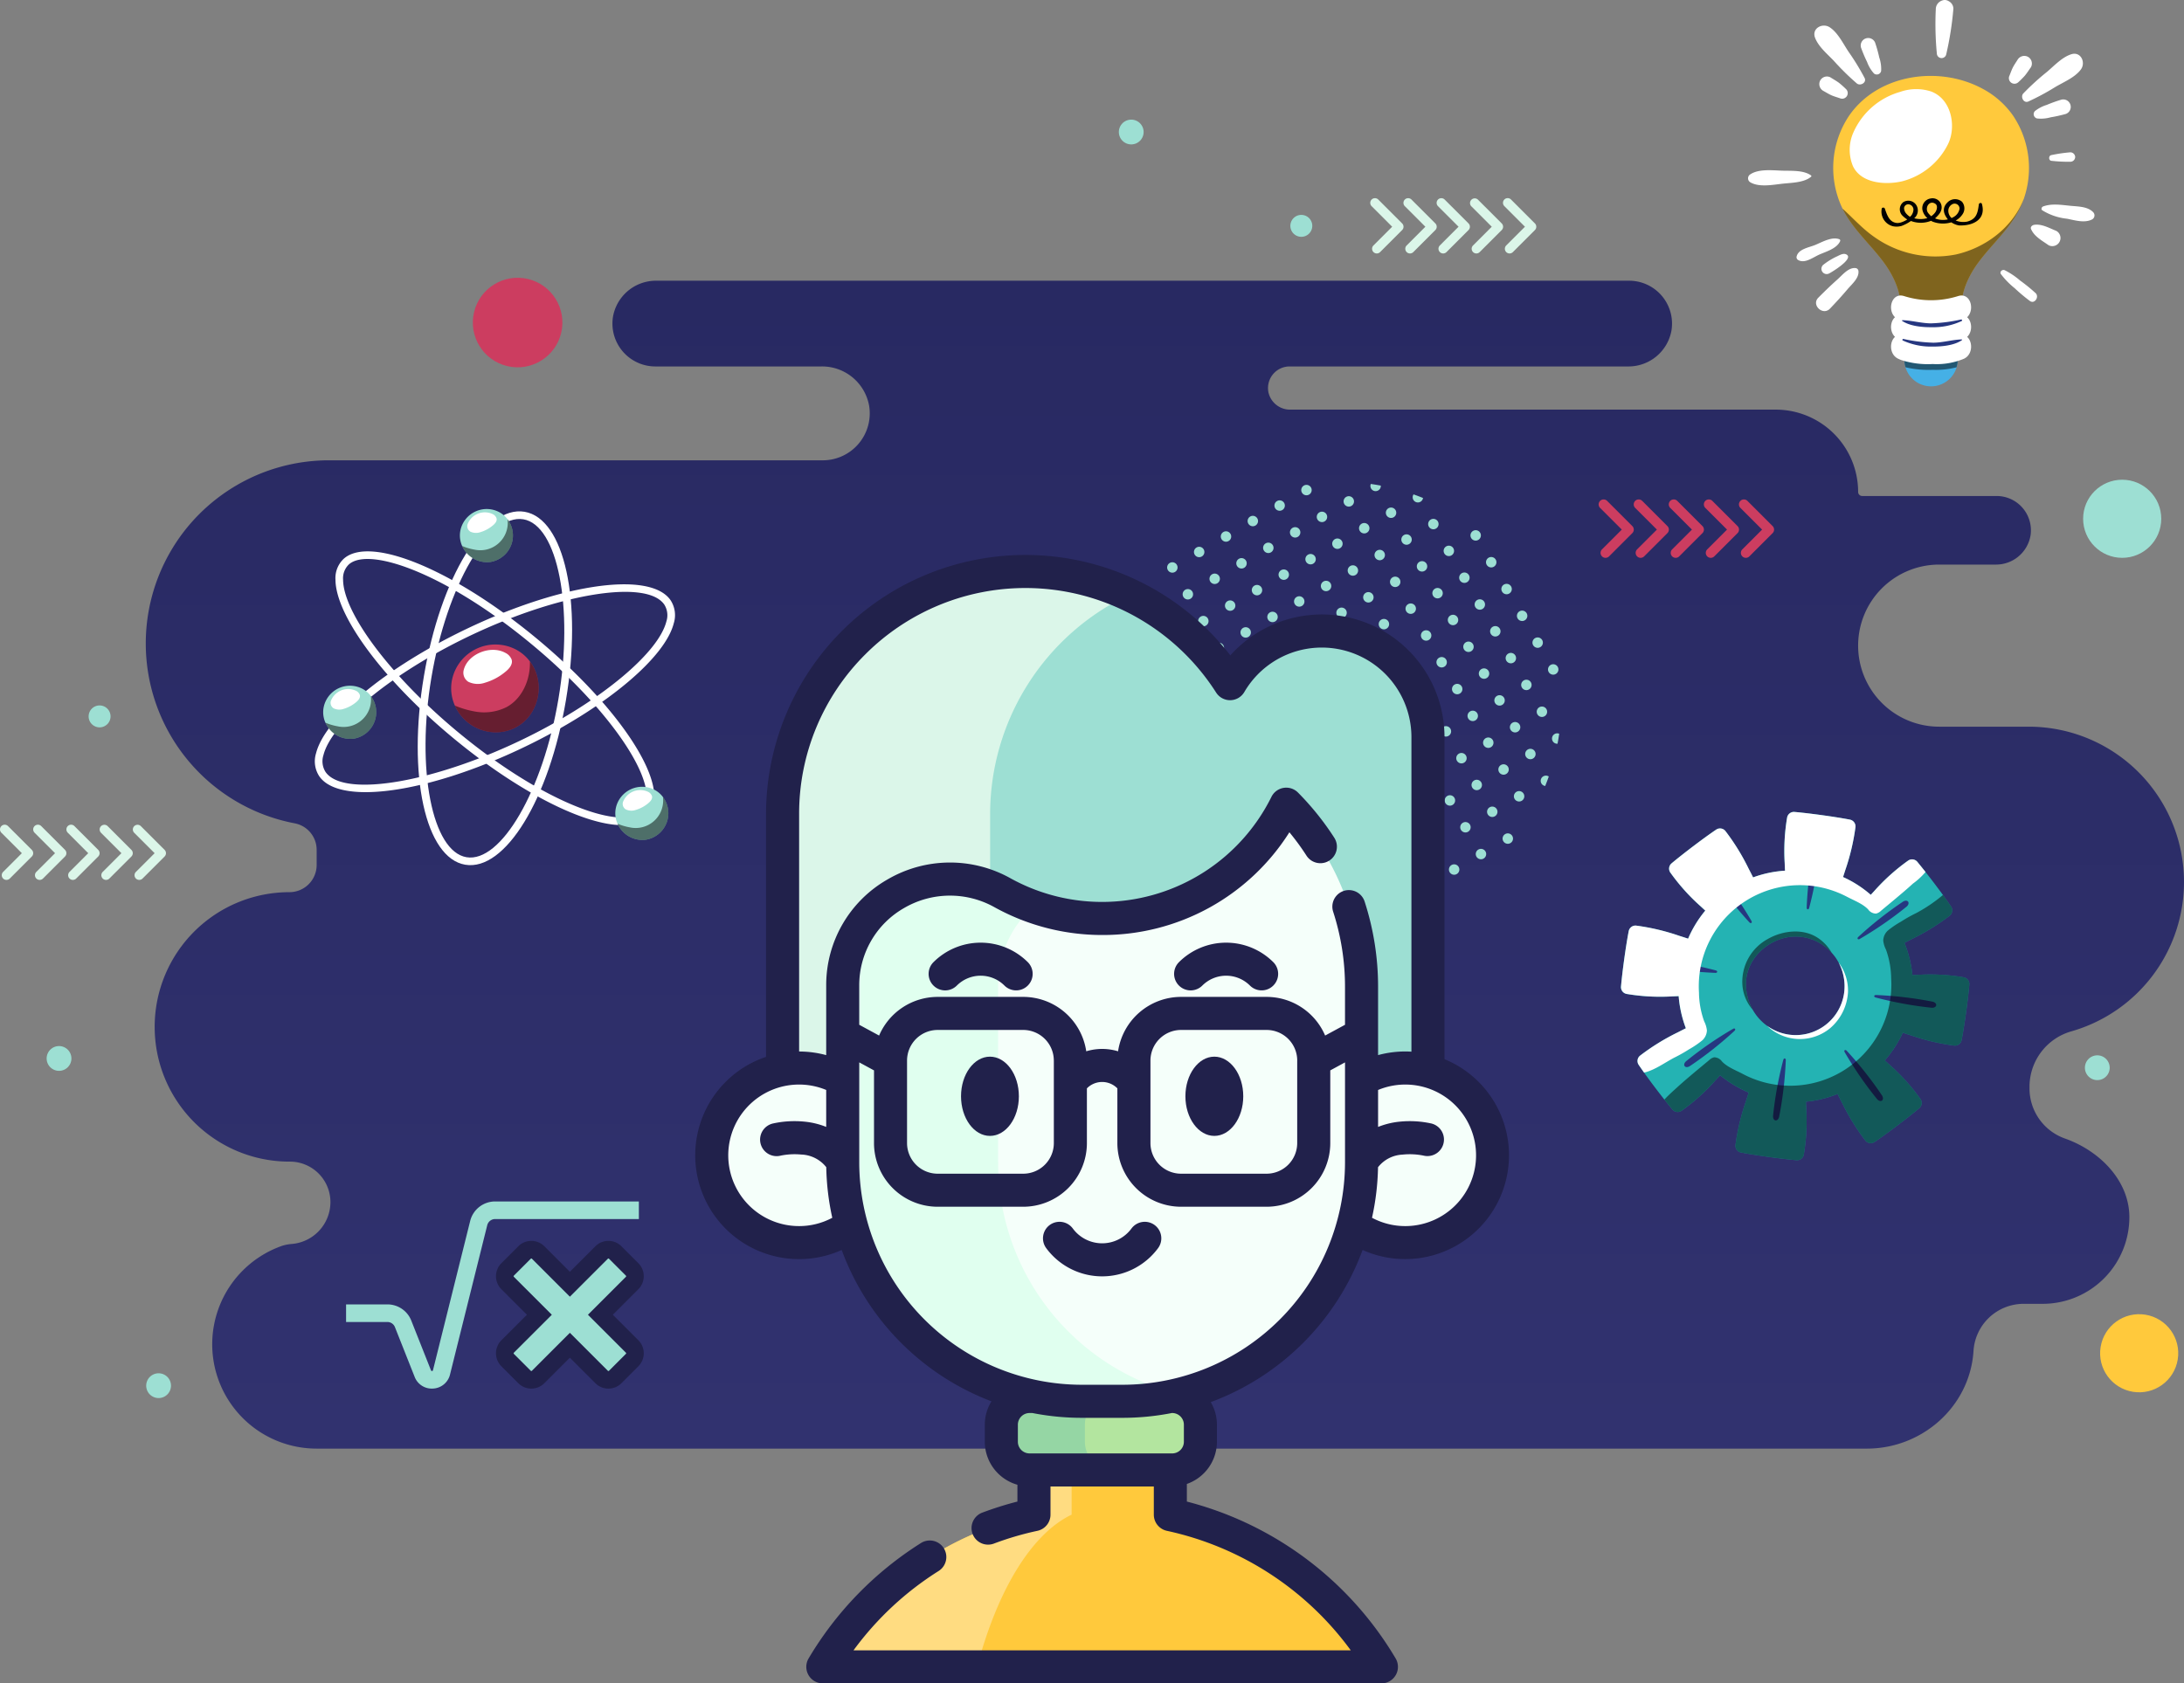 <svg xmlns="http://www.w3.org/2000/svg" xmlns:xlink="http://www.w3.org/1999/xlink" width="439.659" height="338.963" viewBox="0 0 439.659 338.963">
  <rect x="0" y="0" width="439.659" height="338.963" fill="#808080" stroke="none"/>
  <defs>
    <linearGradient id="linear-gradient" x1="0.5" x2="0.5" y2="1" gradientUnits="objectBoundingBox">
      <stop offset="0" stop-color="#282962"/>
      <stop offset="1" stop-color="#31326f"/>
    </linearGradient>
  </defs>
  <g id="Grupo_54792" data-name="Grupo 54792" transform="translate(-914.181 -144.403)">
    <g id="Grupo_53401" data-name="Grupo 53401" transform="translate(914.181 168.494)">
      <path id="Trazado_99268" data-name="Trazado 99268" d="M387.849,122.3H369.832a16.32,16.32,0,0,1-16.32-16.32h0a16.321,16.321,0,0,1,16.32-16.321h11.342a7.044,7.044,0,0,0,7.047-5.88,6.909,6.909,0,0,0-6.831-7.93H354.323a.816.816,0,0,1-.81-.829,16.582,16.582,0,0,0-16.582-16.562h-97.7a4.454,4.454,0,0,1-4.421-3.449,4.352,4.352,0,0,1,4.257-5.247H307.17a8.785,8.785,0,0,0,8.762-7.216A8.637,8.637,0,0,0,307.413,32.5H111.622a8.785,8.785,0,0,0-8.762,7.215,8.638,8.638,0,0,0,8.519,10.048h33.443a9.617,9.617,0,0,1,9.592,7.9,9.455,9.455,0,0,1-9.326,11H45.674A36.874,36.874,0,0,0,8.8,105.539h0a36.876,36.876,0,0,0,30.016,36.227,5.438,5.438,0,0,1,4.384,5.367v3.009a5.48,5.48,0,0,1-5.48,5.48h0A27.129,27.129,0,0,0,10.59,182.751h0A27.129,27.129,0,0,0,37.72,209.879h.1a8.154,8.154,0,0,1,8.153,8.153v.02a8.469,8.469,0,0,1-7.707,8.4,8.863,8.863,0,0,0-2,.373,21.008,21.008,0,0,0,6.989,40.844H355.275c11.047,0,20.559-8.329,21.441-19.341.007-.1.015-.2.021-.292a10.116,10.116,0,0,1,10.056-9.522h3.866a17.455,17.455,0,0,0,17.455-17.455h0c0-7.269-5.86-13.282-12.875-15.8a10.7,10.7,0,0,1-7.227-10.019v-.5a11.608,11.608,0,0,1,8.5-11.116,31.278,31.278,0,0,0,22.6-30.049h0A31.264,31.264,0,0,0,387.849,122.3Z" transform="translate(20.546 -0.066)" fill="url(#linear-gradient)"/>
      <g id="Grupo_53388" data-name="Grupo 53388" transform="translate(275.859 15.829)">
        <g id="Grupo_53383" data-name="Grupo 53383">
          <path id="Trazado_99274" data-name="Trazado 99274" d="M255.058,27.117a.946.946,0,0,1-.669-1.615l3.766-3.767-4.121-4.121a.946.946,0,1,1,1.338-1.337l4.789,4.79a.944.944,0,0,1,0,1.337l-4.435,4.435A.94.94,0,0,1,255.058,27.117Z" transform="translate(-253.757 -16)" fill="#dbf6e9"/>
        </g>
        <g id="Grupo_53384" data-name="Grupo 53384" transform="translate(6.682)">
          <path id="Trazado_99275" data-name="Trazado 99275" d="M261.7,27.117a.946.946,0,0,1-.669-1.615l3.766-3.767-4.121-4.121a.946.946,0,1,1,1.338-1.337l4.79,4.79a.946.946,0,0,1,0,1.337l-4.436,4.435A.94.94,0,0,1,261.7,27.117Z" transform="translate(-260.397 -16)" fill="#dbf6e9"/>
        </g>
        <g id="Grupo_53385" data-name="Grupo 53385" transform="translate(13.364)">
          <path id="Trazado_99276" data-name="Trazado 99276" d="M268.338,27.117a.946.946,0,0,1-.669-1.615l3.766-3.767-4.121-4.121a.946.946,0,1,1,1.338-1.337l4.79,4.79a.946.946,0,0,1,0,1.337l-4.435,4.435A.944.944,0,0,1,268.338,27.117Z" transform="translate(-267.037 -16)" fill="#dbf6e9"/>
        </g>
        <g id="Grupo_53386" data-name="Grupo 53386" transform="translate(20.047)">
          <path id="Trazado_99277" data-name="Trazado 99277" d="M274.978,27.117a.946.946,0,0,1-.669-1.615l3.767-3.767-4.121-4.121a.946.946,0,0,1,1.337-1.337l4.79,4.79a.946.946,0,0,1,0,1.337l-4.435,4.435A.945.945,0,0,1,274.978,27.117Z" transform="translate(-273.677 -16)" fill="#dbf6e9"/>
        </g>
        <g id="Grupo_53387" data-name="Grupo 53387" transform="translate(26.729)">
          <path id="Trazado_99278" data-name="Trazado 99278" d="M281.618,27.117a.946.946,0,0,1-.669-1.615l3.767-3.767-4.121-4.121a.946.946,0,1,1,1.337-1.337l4.79,4.79a.946.946,0,0,1,0,1.337l-4.435,4.435A.943.943,0,0,1,281.618,27.117Z" transform="translate(-280.317 -16)" fill="#dbf6e9"/>
        </g>
      </g>
      <g id="Grupo_53394" data-name="Grupo 53394" transform="translate(0 141.971)">
        <g id="Grupo_53389" data-name="Grupo 53389">
          <path id="Trazado_99279" data-name="Trazado 99279" d="M-19.06,152.463a.943.943,0,0,1-.669-.277.947.947,0,0,1,0-1.338l3.767-3.766-4.121-4.121a.944.944,0,0,1,0-1.337.944.944,0,0,1,1.337,0l4.79,4.789a.947.947,0,0,1,0,1.338l-4.435,4.435A.942.942,0,0,1-19.06,152.463Z" transform="translate(20.361 -141.346)" fill="#dbf6e9"/>
        </g>
        <g id="Grupo_53390" data-name="Grupo 53390" transform="translate(6.683)">
          <path id="Trazado_99280" data-name="Trazado 99280" d="M-12.42,152.463a.943.943,0,0,1-.669-.277.947.947,0,0,1,0-1.338l3.767-3.766-4.121-4.121a.946.946,0,0,1,0-1.337.944.944,0,0,1,1.337,0l4.79,4.789a.947.947,0,0,1,0,1.338l-4.435,4.435A.942.942,0,0,1-12.42,152.463Z" transform="translate(13.72 -141.346)" fill="#dbf6e9"/>
        </g>
        <g id="Grupo_53391" data-name="Grupo 53391" transform="translate(13.365)">
          <path id="Trazado_99281" data-name="Trazado 99281" d="M-5.78,152.463a.939.939,0,0,1-.668-.277.945.945,0,0,1,0-1.338l3.766-3.766L-6.8,142.961a.946.946,0,0,1,0-1.337.945.945,0,0,1,1.338,0l4.789,4.789a.945.945,0,0,1,0,1.338l-4.435,4.435A.941.941,0,0,1-5.78,152.463Z" transform="translate(7.08 -141.346)" fill="#dbf6e9"/>
        </g>
        <g id="Grupo_53392" data-name="Grupo 53392" transform="translate(20.047)">
          <path id="Trazado_99282" data-name="Trazado 99282" d="M.86,152.463a.946.946,0,0,1-.668-1.615l3.766-3.766-4.121-4.121a.946.946,0,0,1,1.338-1.337l4.789,4.789a.945.945,0,0,1,0,1.338l-4.435,4.435A.94.94,0,0,1,.86,152.463Z" transform="translate(0.44 -141.346)" fill="#dbf6e9"/>
        </g>
        <g id="Grupo_53393" data-name="Grupo 53393" transform="translate(26.73)">
          <path id="Trazado_99283" data-name="Trazado 99283" d="M7.5,152.463a.946.946,0,0,1-.669-1.615l3.766-3.766-4.121-4.121a.946.946,0,0,1,1.338-1.337l4.79,4.789a.947.947,0,0,1,0,1.338l-4.436,4.435A.939.939,0,0,1,7.5,152.463Z" transform="translate(-6.2 -141.346)" fill="#dbf6e9"/>
        </g>
      </g>
      <g id="Grupo_53400" data-name="Grupo 53400" transform="translate(321.831 76.487)">
        <g id="Grupo_53395" data-name="Grupo 53395">
          <path id="Trazado_99284" data-name="Trazado 99284" d="M368.979,109.624a1,1,0,0,1-.706-1.707l3.98-3.98L367.9,99.583a1,1,0,1,1,1.414-1.414l5.062,5.062a1,1,0,0,1,0,1.414l-4.687,4.687A1,1,0,0,1,368.979,109.624Z" transform="translate(-367.604 -97.876)" fill="#cc3d60"/>
        </g>
        <g id="Grupo_53396" data-name="Grupo 53396" transform="translate(7.062)">
          <path id="Trazado_99285" data-name="Trazado 99285" d="M376,109.624a1,1,0,0,1-.706-1.707l3.98-3.98-4.356-4.354a1,1,0,1,1,1.414-1.414l5.062,5.062a1,1,0,0,1,0,1.414l-4.687,4.687A1,1,0,0,1,376,109.624Z" transform="translate(-374.621 -97.876)" fill="#cc3d60"/>
        </g>
        <g id="Grupo_53397" data-name="Grupo 53397" transform="translate(14.123)">
          <path id="Trazado_99286" data-name="Trazado 99286" d="M383.013,109.624a1,1,0,0,1-.706-1.707l3.98-3.98-4.356-4.354a1,1,0,1,1,1.414-1.414l5.062,5.062a1,1,0,0,1,0,1.414l-4.687,4.687A1,1,0,0,1,383.013,109.624Z" transform="translate(-381.638 -97.876)" fill="#cc3d60"/>
        </g>
        <g id="Grupo_53398" data-name="Grupo 53398" transform="translate(21.185)">
          <path id="Trazado_99287" data-name="Trazado 99287" d="M390.03,109.624a1,1,0,0,1-.706-1.707l3.98-3.98-4.355-4.354a1,1,0,1,1,1.414-1.414l5.062,5.062a1,1,0,0,1,0,1.414l-4.687,4.687A1,1,0,0,1,390.03,109.624Z" transform="translate(-388.655 -97.876)" fill="#cc3d60"/>
        </g>
        <g id="Grupo_53399" data-name="Grupo 53399" transform="translate(28.246)">
          <path id="Trazado_99288" data-name="Trazado 99288" d="M397.047,109.624a1,1,0,0,1-.706-1.707l3.98-3.98-4.355-4.354a1,1,0,1,1,1.414-1.414l5.062,5.062a1,1,0,0,1,0,1.414l-4.687,4.687A1,1,0,0,1,397.047,109.624Z" transform="translate(-395.672 -97.876)" fill="#cc3d60"/>
        </g>
      </g>
      <circle id="Elipse_2" data-name="Elipse 2" cx="9.015" cy="9.015" r="9.015" transform="translate(93.362 47.569) rotate(-76.769)" fill="#cc3d60"/>
      <path id="Trazado_99289" data-name="Trazado 99289" d="M242.173,21.537a2.206,2.206,0,1,1-2.206-2.206A2.205,2.205,0,0,1,242.173,21.537Z" transform="translate(22.001 -0.15)" fill="#9ddfd3"/>
      <path id="Trazado_99290" data-name="Trazado 99290" d="M208.439,2.765A2.493,2.493,0,1,1,205.947.271,2.494,2.494,0,0,1,208.439,2.765Z" transform="translate(21.783 -0.271)" fill="#9ddfd3"/>
      <path id="Trazado_99291" data-name="Trazado 99291" d="M1.78,119.689a2.206,2.206,0,0,1-2.206,2.206,2.205,2.205,0,0,1-2.206-2.206,2.205,2.205,0,0,1,2.206-2.206A2.206,2.206,0,0,1,1.78,119.689Z" transform="translate(20.474 0.474)" fill="#9ddfd3"/>
      <path id="Trazado_99292" data-name="Trazado 99292" d="M-6.043,188.133a2.493,2.493,0,0,1-2.494,2.494,2.493,2.493,0,0,1-2.493-2.494,2.493,2.493,0,0,1,2.493-2.493A2.493,2.493,0,0,1-6.043,188.133Z" transform="translate(20.42 0.907)" fill="#9ddfd3"/>
      <path id="Trazado_99293" data-name="Trazado 99293" d="M13.874,253.606a2.494,2.494,0,1,1-2.494-2.494A2.494,2.494,0,0,1,13.874,253.606Z" transform="translate(20.547 1.323)" fill="#9ddfd3"/>
      <path id="Trazado_99294" data-name="Trazado 99294" d="M401.69,189.986a2.494,2.494,0,1,1-2.494-2.493A2.494,2.494,0,0,1,401.69,189.986Z" transform="translate(23.011 0.919)" fill="#9ddfd3"/>
      <circle id="Elipse_4" data-name="Elipse 4" cx="7.864" cy="7.864" r="7.864" transform="translate(419.352 72.506)" fill="#9ddfd3"/>
      <circle id="Elipse_5" data-name="Elipse 5" cx="7.864" cy="7.864" r="7.864" transform="translate(421.614 254.902) rotate(-80.783)" fill="#ffc93c"/>
    </g>
    <g id="Grupo_53375" data-name="Grupo 53375" transform="translate(1266.08 144.403)">
      <path id="Trazado_99231" data-name="Trazado 99231" d="M378.6,171.282a5.379,5.379,0,1,1-10.757,0,5.379,5.379,0,0,1,10.757,0Z" transform="translate(-336.381 -98.942)" fill="#45b0e6"/>
      <path id="Trazado_99232" data-name="Trazado 99232" d="M378.6,173.567a5.4,5.4,0,0,1-.249,1.62,16.738,16.738,0,0,1-4.8.51,20.471,20.471,0,0,1-5.461-.51,5.4,5.4,0,0,1-.249-1.62,5.325,5.325,0,0,1,1.143-3.306,17.94,17.94,0,0,0,8.476,0A5.347,5.347,0,0,1,378.6,173.567Z" transform="translate(-336.381 -101.228)" opacity="0.5" style="mix-blend-mode: soft-light;isolation: isolate"/>
      <path id="Trazado_99233" data-name="Trazado 99233" d="M376.109,82.054a.04.04,0,0,0-.006.018A17.54,17.54,0,0,1,374.93,84.7c-2.073,3.753-5.369,6.66-7.926,10.1-2.405,3.242-4.163,7.424-3.142,11.254a24.64,24.64,0,0,1-6.07,1.256,14.155,14.155,0,0,1-6.8-1.129c1.1-3.866-.677-8.106-3.1-11.382-2.554-3.439-5.853-6.346-7.922-10.1-.125-.226-.244-.454-.353-.686a18.874,18.874,0,0,1,1.324-18.7c5.824-8.439,18.147-10.147,26.844-5.446a17.463,17.463,0,0,1,6.177,5.446A18.953,18.953,0,0,1,376.109,82.054Z" transform="translate(-320.601 -42.011)" fill="#ffc93c"/>
      <path id="Trazado_99234" data-name="Trazado 99234" d="M378.165,109.367A17.54,17.54,0,0,1,376.992,112c-2.073,3.753-5.369,6.66-7.926,10.1-2.405,3.242-4.163,7.424-3.142,11.254a24.639,24.639,0,0,1-6.07,1.256,14.155,14.155,0,0,1-6.8-1.129c1.1-3.866-.677-8.106-3.1-11.382-2.553-3.439-5.853-6.346-7.922-10.1-.125-.226-.244-.454-.353-.686,1.823,1.636,3.483,3.462,5.41,4.977.262.208.532.407.8.6a21.289,21.289,0,0,0,16.6,3.661c5.841-1.309,11.192-5.262,13.508-10.779C378.052,109.64,378.105,109.5,378.165,109.367Z" transform="translate(-322.663 -69.306)" opacity="0.5" style="mix-blend-mode: soft-light;isolation: isolate"/>
      <path id="Trazado_99235" data-name="Trazado 99235" d="M376.885,171.694a14.26,14.26,0,0,1-6.279,1.061,17.664,17.664,0,0,1-6.275-.78c-.225-.085-.448-.178-.667-.282-2.458-1.154-1.59-5.538,1.128-4.717.145.04.283.087.428.127a18.064,18.064,0,0,0,10.11,0c.145-.04.283-.087.428-.127C378.475,166.156,379.343,170.54,376.885,171.694Z" transform="translate(-333.43 -99.453)" fill="#fff"/>
      <path id="Trazado_99236" data-name="Trazado 99236" d="M376.885,163.372a14.26,14.26,0,0,1-6.279,1.061,17.663,17.663,0,0,1-6.275-.78c-.225-.085-.448-.178-.667-.282-2.458-1.154-1.59-5.538,1.128-4.717.145.04.283.087.428.127a18.06,18.06,0,0,0,10.11,0c.145-.04.283-.087.428-.127C378.475,157.835,379.343,162.218,376.885,163.372Z" transform="translate(-333.43 -95.09)" fill="#fff"/>
      <path id="Trazado_99237" data-name="Trazado 99237" d="M376.885,155.051a14.267,14.267,0,0,1-6.279,1.061,17.664,17.664,0,0,1-6.275-.78q-.338-.128-.667-.281c-2.458-1.155-1.59-5.538,1.128-4.717.145.04.283.087.428.127a18.059,18.059,0,0,0,10.11,0c.145-.04.283-.087.428-.127C378.475,149.513,379.343,153.9,376.885,155.051Z" transform="translate(-333.43 -90.728)" fill="#fff"/>
      <path id="Trazado_99238" data-name="Trazado 99238" d="M378.381,110.207c-.082-.288-.567-.206-.609.113-.229,1.739-.473,2.947-2.331,3.461a4.036,4.036,0,0,1-2.333-.224,3.678,3.678,0,0,0,1.343-1.2,2.092,2.092,0,0,0-.073-2.576,2.129,2.129,0,0,0-2.871.089c-1.184,1.127-.885,2.324.029,3.467a4.324,4.324,0,0,1-2.583-.2c.755-.7,1.514-1.478,1.29-2.618a1.826,1.826,0,0,0-2.166-1.394,1.972,1.972,0,0,0-1.661,2.315,3.063,3.063,0,0,0,1,1.64,5.075,5.075,0,0,1-2.653.03,2.052,2.052,0,0,0,.473-2.555,1.9,1.9,0,0,0-2.659-.7,1.816,1.816,0,0,0-.068,2.837,4.514,4.514,0,0,0,.852.655,4.651,4.651,0,0,1-.935.486,2.977,2.977,0,0,1-1.026.238c-1.636-.093-2.076-1.544-2.559-2.916-.1-.271-.577-.243-.62.022a3.052,3.052,0,0,0,2.26,3.541,3.569,3.569,0,0,0,1.6-.032.6.6,0,0,0,.162-.045,8.245,8.245,0,0,0,1.858-.983,5.632,5.632,0,0,0,4.051-.035c.1.05.18.111.281.152a5.84,5.84,0,0,0,3.8.153,3.838,3.838,0,0,0,1.57.627C376.578,114.657,379.286,113.375,378.381,110.207Zm-14.435,2.582c-.087.082-.644-.45-.7-.524a1.731,1.731,0,0,1-.529-1.2.845.845,0,0,1,1.138-.716,1.077,1.077,0,0,1,.721,1.285A1.964,1.964,0,0,1,363.946,112.789Zm4.244-.093c-.037-.041-.09-.052-.127-.093-.364-.415-.741-.686-.756-1.329-.022-.913.8-1.709,1.719-1.066.529.372.3,1.241-.034,1.717A3.479,3.479,0,0,1,368.19,112.7Zm4.1.371a1.962,1.962,0,0,1-.66-1.576,1.473,1.473,0,0,1,.7-1.149.992.992,0,0,1,1.557.836,2.373,2.373,0,0,1-1.306,1.735C372.483,112.98,372.389,113.01,372.289,113.067Z" transform="translate(-331.311 -69.161)" style="mix-blend-mode: soft-light;isolation: isolate"/>
      <path id="Trazado_99239" data-name="Trazado 99239" d="M378.747,160.381a32.418,32.418,0,0,1-6.1.778c-1.93-.027-3.8-.582-5.7-.64a.083.083,0,0,0-.042.155c1.6,1.067,4.115,1.283,5.983,1.26a13.442,13.442,0,0,0,5.985-1.246C379.053,160.6,378.925,160.35,378.747,160.381Z" transform="translate(-335.869 -96.047)" fill="#263780"/>
      <path id="Trazado_99240" data-name="Trazado 99240" d="M367.22,168.616a32.215,32.215,0,0,0,6.073.755c1.917-.034,3.764-.6,5.65-.662a.084.084,0,0,1,.045.155c-1.572,1.073-4.064,1.3-5.92,1.283a13.4,13.4,0,0,1-5.971-1.223C366.92,168.834,367.042,168.586,367.22,168.616Z" transform="translate(-335.944 -100.364)" fill="#263780"/>
      <path id="Trazado_99241" data-name="Trazado 99241" d="M361.174,63.378a9.649,9.649,0,0,0-6.284.052,14.654,14.654,0,0,0-9.4,8.1,8.59,8.59,0,0,0-.109,6.889c1.678,3.472,6.575,3.8,9.906,3.016a14.305,14.305,0,0,0,9.226-7.491c1.643-3.386.784-8.613-2.918-10.38Q361.387,63.461,361.174,63.378Z" transform="translate(-324.252 -44.933)" fill="#fff" style="mix-blend-mode: soft-light;isolation: isolate"/>
      <g id="Grupo_53374" data-name="Grupo 53374" transform="translate(0 0)">
        <path id="Trazado_99242" data-name="Trazado 99242" d="M427.564,48.019c-1.872.6-3.4,2.294-4.887,3.546a50.416,50.416,0,0,0-4.767,4.345c-.621.672.067,2.037,1.015,1.62a48.232,48.232,0,0,0,5.363-2.88c1.714-1.028,4-1.939,5.2-3.553C430.544,49.69,429.5,47.4,427.564,48.019Z" transform="translate(-362.502 -37.092)" fill="#fff"/>
        <path id="Trazado_99243" data-name="Trazado 99243" d="M428.116,67.294a28.582,28.582,0,0,0-2.928,1.051,7.178,7.178,0,0,0-2.394,1.256.894.894,0,0,0,.441,1.473,7.212,7.212,0,0,0,2.731-.231,28.538,28.538,0,0,0,3.045-.673A1.507,1.507,0,0,0,428.116,67.294Z" transform="translate(-365.058 -47.221)" fill="#fff"/>
        <path id="Trazado_99244" data-name="Trazado 99244" d="M415.921,49a1.571,1.571,0,0,0-2.09.621c-.312.5-.667,1-.935,1.525s-.463,1.11-.687,1.66a1.126,1.126,0,0,0,1.8,1.3,17.338,17.338,0,0,0,1.33-1.341c.43-.531.8-1.119,1.2-1.674A1.551,1.551,0,0,0,415.921,49Z" transform="translate(-359.586 -37.566)" fill="#fff"/>
        <path id="Trazado_99245" data-name="Trazado 99245" d="M329.909,38.453c.7,1.836,2.48,3.264,3.812,4.682a50.622,50.622,0,0,0,4.6,4.518c.706.582,2.031-.181,1.561-1.1a48.111,48.111,0,0,0-3.174-5.2c-1.122-1.654-2.158-3.882-3.837-5C331.412,35.384,329.183,36.552,329.909,38.453Z" transform="translate(-316.42 -30.849)" fill="#fff"/>
        <path id="Trazado_99246" data-name="Trazado 99246" d="M349.438,43.162a28.368,28.368,0,0,0,1.212,2.865,7.165,7.165,0,0,0,1.387,2.321.894.894,0,0,0,1.446-.522,7.206,7.206,0,0,0-.383-2.713,28.358,28.358,0,0,0-.841-3A1.507,1.507,0,0,0,349.438,43.162Z" transform="translate(-326.689 -33.55)" fill="#fff"/>
        <path id="Trazado_99247" data-name="Trazado 99247" d="M331.995,58.4a1.57,1.57,0,0,0,.737,2.053c.519.284,1.033.611,1.574.849s1.133.4,1.695.594a1.126,1.126,0,0,0,1.2-1.872,17.263,17.263,0,0,0-1.413-1.253c-.554-.4-1.162-.74-1.738-1.107A1.551,1.551,0,0,0,331.995,58.4Z" transform="translate(-317.511 -42.114)" fill="#fff"/>
        <path id="Trazado_99248" data-name="Trazado 99248" d="M383.68,25.412a1.473,1.473,0,0,0-1.371-.134,1.845,1.845,0,0,0-1.245,1.75,62.1,62.1,0,0,0,.214,8.942.955.955,0,0,0,1.874.192,64.681,64.681,0,0,0,1.454-9.249A1.73,1.73,0,0,0,383.68,25.412Z" transform="translate(-343.27 -25.166)" fill="#fff"/>
        <path id="Trazado_99249" data-name="Trazado 99249" d="M426.494,121.5c-1.373-.546-2.964-1.471-4.477-1.218-.374.062-.8.413-.608.854.643,1.5,2.241,2.333,3.524,3.245a1.639,1.639,0,0,0,1.561-2.882Z" transform="translate(-364.436 -75.006)" fill="#fff"/>
        <path id="Trazado_99250" data-name="Trazado 99250" d="M339.023,139.214a.649.649,0,0,0-.646-.605c-1.409-.116-2.632,1.453-3.6,2.309-1.324,1.178-2.583,2.4-3.832,3.655-1.463,1.472.917,3.708,2.352,2.2,1.221-1.28,2.407-2.569,3.546-3.922C337.677,141.871,339.182,140.618,339.023,139.214Z" transform="translate(-316.799 -84.632)" fill="#fff"/>
        <path id="Trazado_99251" data-name="Trazado 99251" d="M337.95,132.839c-.6-.493-1.389-.039-1.979.251a13.69,13.69,0,0,0-2.749,1.662,1.059,1.059,0,0,0,1.127,1.791C334.926,136.246,339.047,133.744,337.95,132.839Z" transform="translate(-317.995 -81.496)" fill="#fff"/>
        <path id="Trazado_99252" data-name="Trazado 99252" d="M436.257,113.255c-1.141-1.151-3.054-1.111-4.6-1.267-1.8-.181-3.707-.5-5.447.132-.293.108-.476.556-.178.777a11.8,11.8,0,0,0,5,1.7c1.64.325,3.564.933,5.089.107A.932.932,0,0,0,436.257,113.255Z" transform="translate(-366.803 -70.552)" fill="#fff"/>
        <path id="Trazado_99253" data-name="Trazado 99253" d="M314.407,98.266c-1.411-1.06-3.843-.931-5.572-.967-2.063-.043-4.936-.446-6.7.757a.933.933,0,0,0,.052,1.592c1.866,1.073,4.665.447,6.732.244,1.708-.167,4.177-.23,5.5-1.393A.165.165,0,0,0,314.407,98.266Z" transform="translate(-301.713 -62.928)" fill="#fff"/>
        <path id="Trazado_99254" data-name="Trazado 99254" d="M415.59,144.085a34.606,34.606,0,0,0-3.125-2.537,15.206,15.206,0,0,0-3.1-2.08c-.484-.215-1.1.3-.752.8a15.919,15.919,0,0,0,2.743,2.81,34.767,34.767,0,0,0,3.091,2.594C415.387,146.337,416.364,144.843,415.59,144.085Z" transform="translate(-357.697 -85.059)" fill="#fff"/>
        <path id="Trazado_99255" data-name="Trazado 99255" d="M434.306,90.3a.978.978,0,0,0-.939-.668,30.7,30.7,0,0,0-3.838.566c-.554.116-.54,1.08.037,1.143a30.9,30.9,0,0,0,3.862.191.972.972,0,0,0,.893-.727A.726.726,0,0,0,434.306,90.3Z" transform="translate(-368.504 -58.96)" fill="#fff"/>
        <path id="Trazado_99256" data-name="Trazado 99256" d="M330.814,126.227c-1.543-.538-3.453.607-4.867,1.182-1.266.516-3.342.8-3.7,2.3a.643.643,0,0,0,.288.707c1.35.793,2.961-.494,4.233-1.063,1.39-.622,3.542-1.213,4.223-2.695A.3.3,0,0,0,330.814,126.227Z" transform="translate(-312.468 -78.07)" fill="#fff"/>
      </g>
    </g>
    <g id="Grupo_53371" data-name="Grupo 53371" transform="translate(977.577 246.884)">
      <path id="Trazado_99202" data-name="Trazado 99202" d="M505.756,158c-8.019-1.348-11.677-18.013-8.327-37.939S509.684,85.581,517.7,86.93s11.677,18.012,8.327,37.939S513.775,159.348,505.756,158Zm11.693-69.557c-6.932-1.165-15.407,13.431-18.507,31.873s.137,35.006,7.069,36.172,15.406-13.431,18.507-31.873S524.38,89.607,517.449,88.442Z" transform="translate(-475.494 -86.36)" fill="#fff"/>
      <path id="Trazado_99203" data-name="Trazado 99203" d="M466.305,154.233c-2.6-.437-4.523-1.385-5.575-2.876a5.471,5.471,0,0,1-.675-4.676c1.711-6.793,13.116-16.476,28.381-24.1,19.791-9.878,38.661-12.845,42.956-6.756a5.472,5.472,0,0,1,.675,4.677c-1.71,6.793-13.116,16.476-28.381,24.094C488.74,152.061,474.32,155.58,466.305,154.233Zm59.308-39.8c-7.513-1.263-22.09,2.339-36.492,9.527-14.656,7.315-26,16.813-27.579,23.1a4.013,4.013,0,0,0,.441,3.418c3.741,5.3,22.525,1.986,41.017-7.244h0c14.655-7.315,26-16.813,27.579-23.1a4.014,4.014,0,0,0-.441-3.418C529.311,115.541,527.747,114.789,525.613,114.431Z" transform="translate(-459.825 -97.489)" fill="#fff"/>
      <path id="Trazado_99204" data-name="Trazado 99204" d="M521.985,155.872c-8.168-1.373-20.57-8.2-32.654-18.516h0c-13.255-11.32-22.191-23.635-22.236-30.644a5.325,5.325,0,0,1,1.7-4.25c5.531-4.848,23.214,2.757,40.258,17.313,13.255,11.32,22.191,23.636,22.236,30.645a5.323,5.323,0,0,1-1.7,4.25C527.98,156.081,525.338,156.436,521.985,155.872ZM490.328,136.19c17.577,15.011,33.97,21.078,38.251,17.326a3.865,3.865,0,0,0,1.179-3.086c-.042-6.486-8.964-18.613-21.7-29.487-17.578-15.012-33.969-21.079-38.251-17.326a3.867,3.867,0,0,0-1.179,3.086C468.671,113.188,477.594,125.314,490.328,136.19Z" transform="translate(-462.958 -92.461)" fill="#fff"/>
      <g id="Grupo_53367" data-name="Grupo 53367" transform="translate(60.47 55.928)">
        <path id="Trazado_99205" data-name="Trazado 99205" d="M572.245,194.938a5.464,5.464,0,0,1-5.713-3.212,5.152,5.152,0,0,1-.347-3.165,5.406,5.406,0,0,1,7.873-3.62c.1.056.195.114.29.173a5.125,5.125,0,0,1,1.322,1.23A5.415,5.415,0,0,1,572.245,194.938Z" transform="translate(-566.077 -184.265)" fill="#9ddfd3"/>
        <path id="Trazado_99206" data-name="Trazado 99206" d="M572.589,196.511a5.464,5.464,0,0,1-5.714-3.212,11.3,11.3,0,0,0,2.422.718,5.529,5.529,0,0,0,6.719-6.05c0-.015,0-.035,0-.051A5.415,5.415,0,0,1,572.589,196.511Z" transform="translate(-566.421 -185.838)" opacity="0.5" style="mix-blend-mode: soft-light;isolation: isolate"/>
        <path id="Trazado_99207" data-name="Trazado 99207" d="M574.575,186.616a1.536,1.536,0,0,0-.765-.812,3.725,3.725,0,0,0-5.067,2.071,1.313,1.313,0,0,0,.544,1.453,2.643,2.643,0,0,0,2.033.123,6.941,6.941,0,0,0,2.507-1.342C574.259,187.758,574.759,187.21,574.575,186.616Z" transform="translate(-567.206 -184.771)" fill="#fff" style="mix-blend-mode: soft-light;isolation: isolate"/>
      </g>
      <g id="Grupo_53368" data-name="Grupo 53368" transform="translate(1.664 35.581)">
        <path id="Trazado_99208" data-name="Trazado 99208" d="M468.918,159.186a5.465,5.465,0,0,1-5.713-3.212,5.156,5.156,0,0,1-.347-3.166,5.406,5.406,0,0,1,7.873-3.62c.1.056.195.114.29.174a5.117,5.117,0,0,1,1.322,1.229A5.416,5.416,0,0,1,468.918,159.186Z" transform="translate(-462.75 -148.513)" fill="#9ddfd3"/>
        <path id="Trazado_99209" data-name="Trazado 99209" d="M469.263,160.76a5.465,5.465,0,0,1-5.713-3.212,11.294,11.294,0,0,0,2.423.718,5.528,5.528,0,0,0,6.718-6.05c0-.016,0-.035,0-.051A5.416,5.416,0,0,1,469.263,160.76Z" transform="translate(-463.094 -150.086)" opacity="0.5" style="mix-blend-mode: soft-light;isolation: isolate"/>
        <path id="Trazado_99210" data-name="Trazado 99210" d="M471.249,150.864a1.535,1.535,0,0,0-.765-.812,3.726,3.726,0,0,0-5.067,2.071,1.312,1.312,0,0,0,.545,1.452,2.641,2.641,0,0,0,2.032.123,6.95,6.95,0,0,0,2.507-1.343C470.932,152.007,471.432,151.458,471.249,150.864Z" transform="translate(-463.879 -149.019)" fill="#fff" style="mix-blend-mode: soft-light;isolation: isolate"/>
      </g>
      <g id="Grupo_53369" data-name="Grupo 53369" transform="translate(29.185 0)">
        <path id="Trazado_99211" data-name="Trazado 99211" d="M517.273,96.667a5.465,5.465,0,0,1-5.713-3.212,5.156,5.156,0,0,1-.347-3.166,5.405,5.405,0,0,1,7.873-3.619c.1.055.195.114.29.173a5.123,5.123,0,0,1,1.322,1.229A5.416,5.416,0,0,1,517.273,96.667Z" transform="translate(-511.105 -85.994)" fill="#9ddfd3"/>
        <path id="Trazado_99212" data-name="Trazado 99212" d="M517.618,98.241a5.466,5.466,0,0,1-5.714-3.212,11.307,11.307,0,0,0,2.423.718,5.528,5.528,0,0,0,6.719-6.05c0-.016,0-.035,0-.051A5.415,5.415,0,0,1,517.618,98.241Z" transform="translate(-511.449 -87.568)" opacity="0.5" style="mix-blend-mode: soft-light;isolation: isolate"/>
        <path id="Trazado_99213" data-name="Trazado 99213" d="M519.6,88.345a1.537,1.537,0,0,0-.765-.812,3.725,3.725,0,0,0-5.067,2.071,1.312,1.312,0,0,0,.544,1.452,2.642,2.642,0,0,0,2.033.123,6.951,6.951,0,0,0,2.506-1.343C519.288,89.488,519.787,88.939,519.6,88.345Z" transform="translate(-512.235 -86.5)" fill="#fff" style="mix-blend-mode: soft-light;isolation: isolate"/>
      </g>
      <g id="Grupo_53370" data-name="Grupo 53370" transform="translate(27.427 27.269)">
        <path id="Trazado_99214" data-name="Trazado 99214" d="M518.2,151.536a9.025,9.025,0,0,1-9.436-5.3A8.514,8.514,0,0,1,508.2,141a8.928,8.928,0,0,1,13-5.978c.165.092.322.189.479.286a8.458,8.458,0,0,1,2.183,2.031C527.667,142.316,525.136,150.536,518.2,151.536Z" transform="translate(-508.017 -133.908)" fill="#cc3d60"/>
        <path id="Trazado_99215" data-name="Trazado 99215" d="M518.773,154.135a9.025,9.025,0,0,1-9.436-5.3,18.689,18.689,0,0,0,4,1.186,10.1,10.1,0,0,0,6.4-.883c3.159-1.711,4.794-5.514,4.7-9.108,0-.026,0-.058-.005-.084C528.236,144.915,525.7,153.135,518.773,154.135Z" transform="translate(-508.586 -136.507)" opacity="0.5" style="mix-blend-mode: soft-light;isolation: isolate"/>
        <path id="Trazado_99216" data-name="Trazado 99216" d="M522.053,137.791a2.536,2.536,0,0,0-1.264-1.341c-2.989-1.629-7.562.243-8.368,3.42a2.167,2.167,0,0,0,.9,2.4,4.365,4.365,0,0,0,3.357.2,11.466,11.466,0,0,0,4.14-2.217C521.531,139.679,522.357,138.772,522.053,137.791Z" transform="translate(-509.883 -134.745)" fill="#fff" style="mix-blend-mode: soft-light;isolation: isolate"/>
      </g>
    </g>
    <g id="Grupo_53373" data-name="Grupo 53373" transform="translate(1240.5 307.891)">
      <path id="Trazado_99217" data-name="Trazado 99217" d="M419.346,369.66c-.608-.765-1.175-1.468-1.66-2.049a1.385,1.385,0,0,0-1.849-.233,40.453,40.453,0,0,0-6.782,6.087c-.239.259-.485.524-.736.8a22.538,22.538,0,0,0-5.578-3.583c.152-.464.3-.922.442-1.374a44.517,44.517,0,0,0,2.053-8.66,1.387,1.387,0,0,0-1.095-1.521c-3.018-.589-8.233-1.294-11.188-1.553a1.385,1.385,0,0,0-1.475,1.141,40.4,40.4,0,0,0-.489,9.1c.019.51.039,1.048.069,1.589a22.658,22.658,0,0,0-6.244,1.284c-.06.021-.12.047-.179.068-.3-.593-.6-1.182-.9-1.757a44.567,44.567,0,0,0-4.67-7.573,1.384,1.384,0,0,0-1.851-.3c-2.548,1.717-6.733,4.9-9.005,6.81a1.388,1.388,0,0,0-.236,1.851,40.426,40.426,0,0,0,6.087,6.782c.308.283.624.577.949.875-.012.014-.027.025-.039.04a22.866,22.866,0,0,0-3.424,5.609c-.595-.2-1.188-.389-1.772-.573a44.486,44.486,0,0,0-8.66-2.054,1.383,1.383,0,0,0-1.519,1.1c-.591,3.014-1.3,8.229-1.556,11.184a1.386,1.386,0,0,0,1.145,1.473,40.583,40.583,0,0,0,9.1.495l1.364-.058a23.3,23.3,0,0,0,1.449,6.472c-.554.272-1.1.555-1.638.832a44.616,44.616,0,0,0-7.57,4.674,1.379,1.379,0,0,0-.3,1.848c.32.479.693,1.016,1.1,1.581,1.222,1.713,2.747,3.73,4.087,5.424.593.753,1.15,1.441,1.624,2.007a1.384,1.384,0,0,0,1.848.233,40.124,40.124,0,0,0,6.782-6.087c.313-.336.635-.684.959-1.045a24.215,24.215,0,0,0,5.768,3.479c-.216.635-.417,1.266-.614,1.887a44.747,44.747,0,0,0-2.053,8.654,1.377,1.377,0,0,0,1.095,1.521c3.021.593,8.232,1.294,11.191,1.557a1.38,1.38,0,0,0,1.469-1.142,40.216,40.216,0,0,0,.492-9.1c-.017-.494-.039-1.009-.067-1.54a23.009,23.009,0,0,0,6.373-1.554q.454.917.918,1.8a44.562,44.562,0,0,0,4.67,7.573,1.384,1.384,0,0,0,1.851.3c2.551-1.713,6.733-4.9,9.005-6.81a1.377,1.377,0,0,0,.236-1.845,40.162,40.162,0,0,0-6.084-6.785c-.348-.322-.71-.655-1.086-.992a23.706,23.706,0,0,0,3.623-5.578c.554.19,1.109.366,1.655.539a44.529,44.529,0,0,0,8.658,2.05,1.378,1.378,0,0,0,1.521-1.095c.592-3.015,1.3-8.229,1.556-11.184a1.386,1.386,0,0,0-1.145-1.472,40.141,40.141,0,0,0-9.1-.495l-1.21.049a24.48,24.48,0,0,0-1.6-6.5c.515-.255,1.021-.514,1.513-.769a44.983,44.983,0,0,0,7.573-4.67,1.387,1.387,0,0,0,.3-1.854c-.46-.679-1.022-1.477-1.639-2.326C421.756,372.779,420.482,371.105,419.346,369.66Zm-17.5,18.216a9.464,9.464,0,0,1,.981,2.68,9.832,9.832,0,0,1-15.384,10.071,10.082,10.082,0,0,1-2.874-3.209l-.005-.008a10.475,10.475,0,0,1-1.367-5.222c.013-4.711,3.861-8.563,8.37-9.383a9.625,9.625,0,0,1,7.693,2,10.141,10.141,0,0,1,1.2,1.122A9.663,9.663,0,0,1,401.841,387.876Z" transform="translate(-358.039 -357.565)" fill="#24b3b3"/>
      <g id="Grupo_53372" data-name="Grupo 53372" transform="translate(6.889 7.139)">
        <path id="Trazado_99218" data-name="Trazado 99218" d="M422.636,370.506c.2-1.315-1.038-1.515-1.236-.2a74.652,74.652,0,0,0-1.309,11.244c0,.406.368.478.493.078A74.671,74.671,0,0,0,422.636,370.506Z" transform="translate(-389.597 -369.415)" fill="#263780"/>
        <path id="Trazado_99219" data-name="Trazado 99219" d="M454.04,421.306c1.316.2,1.515-1.038.2-1.236a74.58,74.58,0,0,0-11.244-1.309c-.405,0-.478.367-.078.493A74.677,74.677,0,0,0,454.04,421.306Z" transform="translate(-398.564 -389.032)" fill="#263780"/>
        <path id="Trazado_99220" data-name="Trazado 99220" d="M408.869,451.346c-.2,1.316,1.038,1.515,1.236.2a74.6,74.6,0,0,0,1.309-11.244c0-.406-.368-.478-.493-.078A74.669,74.669,0,0,0,408.869,451.346Z" transform="translate(-385.127 -397.458)" fill="#263780"/>
        <path id="Trazado_99221" data-name="Trazado 99221" d="M370.566,407.124c-1.316-.2-1.515,1.038-.2,1.236a74.57,74.57,0,0,0,11.244,1.309c.405,0,.478-.368.078-.493A74.606,74.606,0,0,0,370.566,407.124Z" transform="translate(-369.475 -384.398)" fill="#263780"/>
        <path id="Trazado_99222" data-name="Trazado 99222" d="M446.831,388.536c1.07-.79.337-1.8-.736-1.012a74.589,74.589,0,0,0-8.876,7.025c-.285.289-.078.6.293.4A74.672,74.672,0,0,0,446.831,388.536Z" transform="translate(-396.353 -376.5)" fill="#263780"/>
        <path id="Trazado_99223" data-name="Trazado 99223" d="M439.151,446.892c.79,1.07,1.8.337,1.012-.736a74.523,74.523,0,0,0-7.025-8.876c-.289-.285-.6-.078-.4.293A74.561,74.561,0,0,0,439.151,446.892Z" transform="translate(-394.599 -396.342)" fill="#263780"/>
        <path id="Trazado_99224" data-name="Trazado 99224" d="M379.689,436.428c-1.07.791-.337,1.8.736,1.012a74.512,74.512,0,0,0,8.876-7.025c.286-.289.078-.6-.293-.4A74.681,74.681,0,0,0,379.689,436.428Z" transform="translate(-373.327 -393.481)" fill="#263780"/>
        <path id="Trazado_99225" data-name="Trazado 99225" d="M390.135,378.2c-.79-1.069-1.8-.337-1.012.736a74.529,74.529,0,0,0,7.025,8.876c.289.285.6.078.4-.294A74.657,74.657,0,0,0,390.135,378.2Z" transform="translate(-377.171 -372.701)" fill="#263780"/>
      </g>
      <path id="Trazado_99226" data-name="Trazado 99226" d="M428.623,385.335c.617.849,1.18,1.647,1.639,2.326a1.387,1.387,0,0,1-.3,1.854,44.976,44.976,0,0,1-7.573,4.67c-.492.255-1,.514-1.513.769a24.481,24.481,0,0,1,1.6,6.5l1.21-.049a40.143,40.143,0,0,1,9.1.495,1.386,1.386,0,0,1,1.145,1.472c-.259,2.955-.965,8.17-1.556,11.185a1.378,1.378,0,0,1-1.521,1.095,44.532,44.532,0,0,1-8.658-2.05c-.546-.172-1.1-.349-1.655-.539a23.7,23.7,0,0,1-3.623,5.578c.375.336.737.67,1.086.992a40.168,40.168,0,0,1,6.084,6.785,1.377,1.377,0,0,1-.236,1.845c-2.272,1.908-6.454,5.1-9.005,6.81a1.384,1.384,0,0,1-1.851-.3,44.567,44.567,0,0,1-4.67-7.573q-.464-.885-.918-1.8a23.009,23.009,0,0,1-6.373,1.554c.028.531.049,1.046.067,1.54a40.214,40.214,0,0,1-.492,9.1,1.38,1.38,0,0,1-1.469,1.142c-2.958-.263-8.17-.965-11.191-1.557a1.377,1.377,0,0,1-1.095-1.521A44.747,44.747,0,0,1,388.908,427c.2-.622.4-1.252.614-1.887a24.214,24.214,0,0,1-5.768-3.479c-.324.361-.646.709-.959,1.045a40.119,40.119,0,0,1-6.782,6.087,1.384,1.384,0,0,1-1.848-.233c-.474-.566-1.031-1.254-1.624-2.007.815-.883,1.723-1.686,2.574-2.464q1.207-1.1,2.452-2.147c1.325-1.128,2.669-2.231,4.006-3.345a2.073,2.073,0,0,1,.99-.555,1.968,1.968,0,0,1,1.566.831c1.071,1.145,2.824,1.794,4.211,2.527a20.363,20.363,0,0,0,29.854-19.254,17.722,17.722,0,0,0-1.048-5.8,5.069,5.069,0,0,1-.548-1.833,2.854,2.854,0,0,1,.92-1.984,18.592,18.592,0,0,1,2.683-1.82,30,30,0,0,1,3.039-1.709,30.788,30.788,0,0,0,5.108-3.418C428.394,385.513,428.492,385.436,428.623,385.335Z" transform="translate(-363.804 -368.605)" opacity="0.5" style="mix-blend-mode: soft-light;isolation: isolate"/>
      <path id="Trazado_99227" data-name="Trazado 99227" d="M416.571,401.815a10.141,10.141,0,0,0-1.2-1.122,9.625,9.625,0,0,0-7.693-2c-4.509.82-8.358,4.671-8.37,9.383a10.474,10.474,0,0,0,1.367,5.222,8.534,8.534,0,0,1-2.1-5.895,9.807,9.807,0,0,1,5.153-8.375c3.027-1.724,7.046-2.147,9.966-.268A8.779,8.779,0,0,1,416.571,401.815Z" transform="translate(-374.152 -373.453)" opacity="0.5" style="mix-blend-mode: soft-light;isolation: isolate"/>
      <path id="Trazado_99228" data-name="Trazado 99228" d="M419.346,369.66a14.07,14.07,0,0,1-2.527,2.333q-1.207,1.1-2.452,2.147c-1.325,1.129-2.669,2.232-4.006,3.345a2.068,2.068,0,0,1-.991.555,1.969,1.969,0,0,1-1.566-.831c-1.072-1.145-2.824-1.794-4.212-2.527a20.362,20.362,0,0,0-29.853,19.254,17.7,17.7,0,0,0,1.048,5.8,5.1,5.1,0,0,1,.548,1.833,2.854,2.854,0,0,1-.92,1.984,18.59,18.59,0,0,1-2.683,1.821,30.339,30.339,0,0,1-3.039,1.709c-1.967,1.06-3.623,2.281-5.6,2.868-.131.039-.265.074-.4.108-.4-.565-.778-1.1-1.1-1.581a1.379,1.379,0,0,1,.3-1.848,44.616,44.616,0,0,1,7.57-4.674c.539-.277,1.084-.56,1.638-.832a23.3,23.3,0,0,1-1.449-6.472l-1.364.058a40.583,40.583,0,0,1-9.1-.495,1.386,1.386,0,0,1-1.145-1.473c.259-2.955.964-8.17,1.556-11.184a1.383,1.383,0,0,1,1.519-1.1,44.486,44.486,0,0,1,8.66,2.054c.584.184,1.177.374,1.772.573a22.866,22.866,0,0,1,3.424-5.609c.012-.014.027-.025.039-.04-.325-.3-.641-.592-.949-.875a40.426,40.426,0,0,1-6.087-6.782,1.388,1.388,0,0,1,.236-1.851c2.272-1.908,6.457-5.093,9.005-6.81a1.384,1.384,0,0,1,1.851.3,44.567,44.567,0,0,1,4.67,7.573c.3.575.6,1.163.9,1.757.059-.021.119-.047.179-.068a22.658,22.658,0,0,1,6.244-1.284c-.03-.542-.05-1.079-.069-1.589a40.4,40.4,0,0,1,.489-9.1,1.385,1.385,0,0,1,1.475-1.141c2.955.259,8.17.965,11.188,1.553a1.387,1.387,0,0,1,1.095,1.521,44.517,44.517,0,0,1-2.053,8.66c-.144.452-.289.91-.442,1.374a22.538,22.538,0,0,1,5.578,3.583c.251-.273.5-.537.736-.8a40.453,40.453,0,0,1,6.782-6.087,1.385,1.385,0,0,1,1.849.233C418.17,368.192,418.738,368.895,419.346,369.66Z" transform="translate(-358.039 -357.565)" fill="#fff" style="mix-blend-mode: soft-light;isolation: isolate"/>
      <path id="Trazado_99229" data-name="Trazado 99229" d="M421.24,407.877a9.438,9.438,0,0,1,1.9,5.93,10.315,10.315,0,0,1-3.586,7.3,9.551,9.551,0,0,1-12.721-.484,9.832,9.832,0,0,0,15.384-10.071A9.467,9.467,0,0,0,421.24,407.877Z" transform="translate(-377.439 -377.567)" fill="#fff" style="mix-blend-mode: soft-light;isolation: isolate"/>
    </g>
    <g id="matematicas" transform="translate(983.85 386.327)">
      <path id="Trazado_99316" data-name="Trazado 99316" d="M298.633,197.471l-6.393-6.393,6.393-6.393a1.931,1.931,0,0,0,0-2.73l-3.412-3.412a1.931,1.931,0,0,0-2.73,0l-6.393,6.393-6.393-6.393a1.931,1.931,0,0,0-2.73,0l-3.412,3.412a1.931,1.931,0,0,0,0,2.73l6.393,6.393-6.393,6.393a1.931,1.931,0,0,0,0,2.73l3.412,3.412a1.931,1.931,0,0,0,2.73,0l6.393-6.393,6.393,6.393a1.931,1.931,0,0,0,2.73,0l3.412-3.412A1.931,1.931,0,0,0,298.633,197.471Z" transform="translate(-241.043 -168.266)" fill="#9ddfd3"/>
      <g id="Grupo_53408" data-name="Grupo 53408" transform="translate(0 0)">
        <path id="Trazado_99317" data-name="Trazado 99317" d="M280.492,192.587a3.678,3.678,0,0,1-2.618-1.084l-5.141-5.14-5.141,5.14a3.7,3.7,0,0,1-5.236,0l-3.412-3.412a3.7,3.7,0,0,1,0-5.236l5.14-5.141-5.141-5.14a3.7,3.7,0,0,1,0-5.236l3.412-3.412a3.7,3.7,0,0,1,5.235,0l5.141,5.14,5.14-5.14a3.7,3.7,0,0,1,5.236,0l3.412,3.412a3.7,3.7,0,0,1,0,5.235l-5.141,5.141,5.141,5.14a3.7,3.7,0,0,1,0,5.235L283.11,191.5A3.678,3.678,0,0,1,280.492,192.587Zm-7.758-11.236L280.38,189a.16.16,0,0,0,.225,0l3.412-3.413a.159.159,0,0,0,0-.224l-7.646-7.646,7.646-7.646a.159.159,0,0,0,0-.225l-3.412-3.412a.159.159,0,0,0-.225,0l-7.646,7.646-7.646-7.646a.159.159,0,0,0-.224,0l-3.413,3.413a.159.159,0,0,0,0,.225l7.646,7.646-7.646,7.646a.159.159,0,0,0,0,.225L264.863,189a.159.159,0,0,0,.225,0Z" transform="translate(-227.68 -154.902)" fill="#21214b"/>
        <path id="Trazado_99318" data-name="Trazado 99318" d="M17.27,132.7A3.688,3.688,0,0,1,13.8,130.33L9.836,120.324a1.629,1.629,0,0,0-1.523-1.035H0v-3.543H8.313a5.153,5.153,0,0,1,4.817,3.274l3.963,10.006a.208.208,0,0,0,.4-.026l7.49-30.055a5.173,5.173,0,0,1,5.027-3.928H58.941v3.543H30.006A1.635,1.635,0,0,0,28.417,99.8l-7.49,30.054a3.694,3.694,0,0,1-3.391,2.836Q17.4,132.7,17.27,132.7Z" transform="translate(0 -95.016)" fill="#9ddfd3"/>
      </g>
    </g>
    <path id="Trazado_99319" data-name="Trazado 99319" d="M450.325,128.134a1.048,1.048,0,1,1-.383,1.431,1.048,1.048,0,0,1,.383-1.431Zm5.4-3.116a1.048,1.048,0,1,1-.383,1.431,1.047,1.047,0,0,1,.383-1.431Zm5.4-3.117a1.048,1.048,0,1,1-.383,1.431,1.048,1.048,0,0,1,.383-1.431Zm5.4-3.117a1.048,1.048,0,1,1-.383,1.431,1.048,1.048,0,0,1,.383-1.431Zm5.4-3.116a1.048,1.048,0,1,1-.383,1.431,1.048,1.048,0,0,1,.383-1.431Zm5.4-3.117a1.048,1.048,0,1,1-.383,1.431,1.049,1.049,0,0,1,.383-1.431Zm5.4-3.116a1.048,1.048,0,1,1-.383,1.431,1.047,1.047,0,0,1,.383-1.431Zm-29.272,24.1a1.048,1.048,0,1,1-.383,1.431,1.048,1.048,0,0,1,.383-1.431Zm5.4-3.117a1.048,1.048,0,1,1-.383,1.431,1.048,1.048,0,0,1,.383-1.431Zm5.4-3.116a1.048,1.048,0,1,1-.383,1.431,1.047,1.047,0,0,1,.383-1.431Zm5.4-3.117a1.048,1.048,0,1,1-.383,1.431,1.048,1.048,0,0,1,.383-1.431Zm5.4-3.116a1.048,1.048,0,1,1-.383,1.431,1.047,1.047,0,0,1,.383-1.431Zm5.4-3.117a1.048,1.048,0,1,1-.383,1.431,1.047,1.047,0,0,1,.383-1.431Zm5.4-3.117a1.048,1.048,0,1,1-.383,1.431,1.048,1.048,0,0,1,.383-1.431Zm-29.272,24.1a1.048,1.048,0,1,1-.383,1.431,1.047,1.047,0,0,1,.383-1.431Zm5.4-3.117a1.048,1.048,0,1,1-.383,1.431,1.048,1.048,0,0,1,.383-1.431Zm5.4-3.116a1.048,1.048,0,1,1-.383,1.43,1.047,1.047,0,0,1,.383-1.43Zm5.4-3.117a1.048,1.048,0,1,1-.383,1.431,1.048,1.048,0,0,1,.383-1.431Zm5.4-3.117a1.048,1.048,0,1,1-.383,1.431,1.048,1.048,0,0,1,.383-1.431Zm5.4-3.116a1.048,1.048,0,1,1-.383,1.431,1.047,1.047,0,0,1,.383-1.431Zm5.4-3.117a1.048,1.048,0,1,1-.383,1.431,1.048,1.048,0,0,1,.383-1.431Zm-23.874,20.981a1.047,1.047,0,1,1-.383,1.431,1.047,1.047,0,0,1,.383-1.431Zm5.4-3.117a1.048,1.048,0,1,1-.383,1.431,1.047,1.047,0,0,1,.383-1.431Zm5.4-3.117a1.048,1.048,0,1,1-.383,1.431,1.048,1.048,0,0,1,.383-1.431Zm5.4-3.116a1.047,1.047,0,1,1-.383,1.431,1.047,1.047,0,0,1,.383-1.431Zm5.4-3.117a1.048,1.048,0,1,1-.383,1.431,1.048,1.048,0,0,1,.383-1.431Zm5.4-3.116a1.048,1.048,0,1,1-.383,1.431,1.047,1.047,0,0,1,.383-1.431ZM468.189,146.61a1.048,1.048,0,0,1,1.4,1.486q-.964-.339-1.911-.721a1.047,1.047,0,0,1,.514-.765Zm5.4-3.116a1.048,1.048,0,1,1-.383,1.431,1.047,1.047,0,0,1,.383-1.431Zm5.4-3.117a1.048,1.048,0,1,1-.383,1.431,1.048,1.048,0,0,1,.383-1.431Zm5.4-3.116a1.048,1.048,0,1,1-.383,1.431,1.047,1.047,0,0,1,.383-1.431Zm5.4-3.117a1.048,1.048,0,1,1-.383,1.431,1.047,1.047,0,0,1,.383-1.431Zm5.4-3.117a1.048,1.048,0,1,1-.384,1.431,1.047,1.047,0,0,1,.384-1.431ZM476.7,148.891a1.048,1.048,0,0,1,1.493,1.3q-1.012-.142-2.015-.332a1.047,1.047,0,0,1,.522-.971Zm5.4-3.116a1.048,1.048,0,1,1-.383,1.431,1.047,1.047,0,0,1,.383-1.431Zm5.4-3.117a1.048,1.048,0,1,1-.383,1.431,1.048,1.048,0,0,1,.383-1.431Zm5.4-3.116a1.048,1.048,0,1,1-.384,1.431,1.047,1.047,0,0,1,.384-1.431Zm5.4-3.117a1.048,1.048,0,1,1-.383,1.431,1.048,1.048,0,0,1,.383-1.431Zm-7.68,11.631a1.048,1.048,0,1,1-.383,1.431,1.048,1.048,0,0,1,.383-1.431Zm5.4-3.117a1.048,1.048,0,1,1-.383,1.431,1.048,1.048,0,0,1,.383-1.431Zm5.4-3.116a1.048,1.048,0,1,1-.383,1.431,1.047,1.047,0,0,1,.383-1.431ZM450.1,77.88a1.048,1.048,0,1,1-.383,1.431,1.048,1.048,0,0,1,.383-1.431Zm5.4-3.117a1.048,1.048,0,1,1-.383,1.431,1.048,1.048,0,0,1,.383-1.431Zm5.4-3.117a1.048,1.048,0,1,1-.383,1.431,1.048,1.048,0,0,1,.383-1.431Zm-17.81,17.734a1.048,1.048,0,1,1-.721,1.912q.338-.964.721-1.912Zm4.732-2.986a1.048,1.048,0,1,1-.383,1.431,1.048,1.048,0,0,1,.383-1.431Zm5.4-3.117a1.048,1.048,0,1,1-.383,1.431,1.048,1.048,0,0,1,.383-1.431Zm5.4-3.116a1.048,1.048,0,1,1-.383,1.431,1.047,1.047,0,0,1,.383-1.431Zm5.4-3.117a1.048,1.048,0,1,1-.383,1.431,1.048,1.048,0,0,1,.383-1.431ZM440.6,97.888a1.048,1.048,0,1,1-.332,2.016q.142-1.012.332-2.016Zm4.939-2.978a1.047,1.047,0,1,1-.384,1.431,1.048,1.048,0,0,1,.384-1.431Zm5.4-3.116a1.048,1.048,0,1,1-.383,1.431,1.047,1.047,0,0,1,.383-1.431Zm5.4-3.117a1.048,1.048,0,1,1-.383,1.431,1.047,1.047,0,0,1,.383-1.431Zm5.4-3.117a1.047,1.047,0,1,1-.384,1.431,1.048,1.048,0,0,1,.384-1.431Zm5.4-3.116a1.048,1.048,0,1,1-.383,1.431,1.047,1.047,0,0,1,.383-1.431Zm-23.874,20.981a1.048,1.048,0,1,1-.383,1.431,1.048,1.048,0,0,1,.383-1.431Zm5.4-3.116a1.048,1.048,0,1,1-.383,1.431,1.047,1.047,0,0,1,.383-1.431Zm5.4-3.117a1.048,1.048,0,1,1-.384,1.431,1.047,1.047,0,0,1,.384-1.431Zm5.4-3.116a1.048,1.048,0,1,1-.383,1.431,1.048,1.048,0,0,1,.383-1.431Zm5.4-3.117a1.048,1.048,0,1,1-.383,1.431,1.047,1.047,0,0,1,.383-1.431Zm5.4-3.117a1.048,1.048,0,1,1-.384,1.431,1.048,1.048,0,0,1,.384-1.431Zm-29.272,24.1a1.048,1.048,0,1,1-.383,1.431,1.048,1.048,0,0,1,.383-1.431Zm5.4-3.117a1.048,1.048,0,1,1-.383,1.431,1.048,1.048,0,0,1,.383-1.431Zm5.4-3.117a1.047,1.047,0,1,1-.383,1.431,1.048,1.048,0,0,1,.383-1.431Zm5.4-3.116a1.048,1.048,0,1,1-.383,1.431,1.047,1.047,0,0,1,.383-1.431Zm5.4-3.117a1.048,1.048,0,1,1-.383,1.431,1.048,1.048,0,0,1,.383-1.431Zm5.4-3.116a1.047,1.047,0,1,1-.383,1.431,1.047,1.047,0,0,1,.383-1.431Zm5.4-3.117a1.048,1.048,0,1,1-.383,1.431,1.048,1.048,0,0,1,.383-1.431Zm-29.272,24.1a1.048,1.048,0,1,1-.383,1.431,1.048,1.048,0,0,1,.383-1.431Zm5.4-3.116a1.048,1.048,0,1,1-.383,1.431,1.048,1.048,0,0,1,.383-1.431Zm5.4-3.117a1.048,1.048,0,1,1-.383,1.431,1.048,1.048,0,0,1,.383-1.431Zm5.4-3.116a1.048,1.048,0,1,1-.383,1.431,1.047,1.047,0,0,1,.383-1.431Zm5.4-3.117a1.048,1.048,0,1,1-.383,1.431,1.047,1.047,0,0,1,.383-1.431Zm5.4-3.117a1.048,1.048,0,1,1-.383,1.431,1.048,1.048,0,0,1,.383-1.431Zm5.4-3.116a1.048,1.048,0,1,1-.383,1.431,1.047,1.047,0,0,1,.383-1.431Zm-29.272,24.1a1.047,1.047,0,1,1-.384,1.431,1.047,1.047,0,0,1,.384-1.431Zm5.4-3.116a1.048,1.048,0,1,1-.383,1.43,1.047,1.047,0,0,1,.383-1.43ZM458,116.5a1.048,1.048,0,1,1-.383,1.431A1.047,1.047,0,0,1,458,116.5Zm5.4-3.117a1.047,1.047,0,1,1-.384,1.431,1.048,1.048,0,0,1,.384-1.431Zm5.4-3.116a1.048,1.048,0,1,1-.383,1.43,1.047,1.047,0,0,1,.383-1.43Zm5.4-3.117a1.048,1.048,0,1,1-.383,1.431,1.047,1.047,0,0,1,.383-1.431Zm5.4-3.117a1.047,1.047,0,1,1-.384,1.431,1.047,1.047,0,0,1,.384-1.431Zm8.515,2.282a1.048,1.048,0,1,1-.383,1.431,1.047,1.047,0,0,1,.383-1.431Zm5.4-3.117a1.048,1.048,0,1,1-.383,1.431,1.048,1.048,0,0,1,.383-1.431Zm5.4-3.116a1.048,1.048,0,1,1-.383,1.431,1.047,1.047,0,0,1,.383-1.431Zm5.4-3.117a1.048,1.048,0,1,1-.383,1.431,1.048,1.048,0,0,1,.383-1.431Zm5.4-3.116a1.048,1.048,0,1,1-.384,1.431,1.047,1.047,0,0,1,.384-1.431Zm5.4-3.117a1.048,1.048,0,1,1-.383,1.431,1.048,1.048,0,0,1,.383-1.431Zm5.4-3.117a1.048,1.048,0,1,1-.383,1.431,1.048,1.048,0,0,1,.383-1.431Zm-29.272,24.1a1.048,1.048,0,1,1-.383,1.431,1.047,1.047,0,0,1,.383-1.431Zm5.4-3.117a1.047,1.047,0,1,1-.383,1.431,1.048,1.048,0,0,1,.383-1.431Zm5.4-3.117a1.048,1.048,0,1,1-.383,1.431,1.048,1.048,0,0,1,.383-1.431Zm5.4-3.116a1.048,1.048,0,1,1-.383,1.431,1.048,1.048,0,0,1,.383-1.431Zm5.4-3.117a1.048,1.048,0,1,1-.383,1.431,1.048,1.048,0,0,1,.383-1.431Zm5.4-3.117a1.048,1.048,0,1,1-.383,1.431,1.048,1.048,0,0,1,.383-1.431Zm5.4-3.116a1.047,1.047,0,1,1-.383,1.431,1.048,1.048,0,0,1,.383-1.431Zm-29.272,24.1a1.048,1.048,0,1,1-.383,1.43,1.047,1.047,0,0,1,.383-1.43Zm5.4-3.117a1.048,1.048,0,1,1-.384,1.431,1.047,1.047,0,0,1,.384-1.431Zm5.4-3.117a1.048,1.048,0,1,1-.383,1.431,1.049,1.049,0,0,1,.383-1.431Zm5.4-3.116a1.048,1.048,0,1,1-.383,1.43,1.047,1.047,0,0,1,.383-1.43Zm5.4-3.117a1.048,1.048,0,1,1-.383,1.431,1.047,1.047,0,0,1,.383-1.431Zm5.4-3.117a1.048,1.048,0,1,1-.383,1.431,1.048,1.048,0,0,1,.383-1.431Zm5.4-3.116a1.048,1.048,0,1,1-.383,1.431,1.047,1.047,0,0,1,.383-1.431Zm-29.272,24.1a1.047,1.047,0,1,1-.383,1.431,1.047,1.047,0,0,1,.383-1.431Zm5.4-3.117a1.048,1.048,0,1,1-.383,1.431,1.048,1.048,0,0,1,.383-1.431Zm5.4-3.116a1.048,1.048,0,1,1-.383,1.431,1.047,1.047,0,0,1,.383-1.431Zm5.4-3.117a1.048,1.048,0,1,1-.383,1.431,1.047,1.047,0,0,1,.383-1.431Zm5.4-3.117a1.048,1.048,0,1,1-.384,1.431,1.047,1.047,0,0,1,.384-1.431Zm5.4-3.116a1.048,1.048,0,1,1-.383,1.431,1.047,1.047,0,0,1,.383-1.431ZM500.578,127.91a1.048,1.048,0,1,1-.383,1.431,1.047,1.047,0,0,1,.383-1.431Zm5.4-3.117a1.048,1.048,0,1,1-.383,1.431,1.048,1.048,0,0,1,.383-1.431Zm5.4-3.117a1.048,1.048,0,1,1-.384,1.431,1.048,1.048,0,0,1,.384-1.431Zm5.4-3.116a1.047,1.047,0,1,1-.383,1.431,1.048,1.048,0,0,1,.383-1.431Zm5.4-3.117a1.048,1.048,0,1,1-.383,1.431,1.048,1.048,0,0,1,.383-1.431Zm5.4-3.117a1.046,1.046,0,0,1,.92-.062q-.142,1.012-.332,2.015a1.047,1.047,0,0,1-.588-1.953Zm-23.874,20.981a1.048,1.048,0,1,1-.383,1.431,1.048,1.048,0,0,1,.383-1.431Zm5.4-3.117a1.048,1.048,0,1,1-.384,1.431,1.048,1.048,0,0,1,.384-1.431Zm5.4-3.116a1.047,1.047,0,1,1-.383,1.431,1.047,1.047,0,0,1,.383-1.431Zm5.4-3.117a1.048,1.048,0,1,1-.383,1.431,1.048,1.048,0,0,1,.383-1.431Zm5.4-3.116a1.047,1.047,0,0,1,1.1.034q-.339.964-.721,1.911a1.047,1.047,0,0,1-.381-1.945Zm-18.476,17.864a1.048,1.048,0,1,1-.383,1.431,1.048,1.048,0,0,1,.383-1.431Zm5.4-3.117a1.048,1.048,0,1,1-.383,1.431,1.048,1.048,0,0,1,.383-1.431Zm5.4-3.116a1.048,1.048,0,1,1-.383,1.431,1.047,1.047,0,0,1,.383-1.431ZM466.3,68.531a1.048,1.048,0,1,1-.383,1.431,1.048,1.048,0,0,1,.383-1.431Zm5.4-3.117a1.048,1.048,0,1,1-.383,1.431,1.048,1.048,0,0,1,.383-1.431Zm5.4-3.117a1.048,1.048,0,1,1-.383,1.431,1.048,1.048,0,0,1,.383-1.431Zm-7.68,11.632a1.048,1.048,0,1,1-.383,1.43,1.047,1.047,0,0,1,.383-1.43Zm5.4-3.117a1.048,1.048,0,1,1-.383,1.431,1.047,1.047,0,0,1,.383-1.431Zm5.4-3.117a1.048,1.048,0,1,1-.384,1.431,1.048,1.048,0,0,1,.384-1.431Zm5.4-3.117a1.048,1.048,0,1,1-.383,1.431,1.048,1.048,0,0,1,.383-1.431Zm6.968-2.273a1.048,1.048,0,1,1-2.016-.332q1.012.142,2.016.332ZM472.529,79.327a1.048,1.048,0,1,1-.383,1.431,1.048,1.048,0,0,1,.383-1.431Zm5.4-3.116a1.047,1.047,0,1,1-.384,1.431,1.047,1.047,0,0,1,.384-1.431Zm5.4-3.117a1.048,1.048,0,1,1-.383,1.431,1.047,1.047,0,0,1,.383-1.431Zm5.4-3.117a1.048,1.048,0,1,1-.383,1.431,1.048,1.048,0,0,1,.383-1.431Zm5.4-3.116a1.047,1.047,0,1,1-.384,1.431,1.047,1.047,0,0,1,.384-1.431Zm6.959-2.067a1.047,1.047,0,1,1-1.911-.721q.964.338,1.911.721ZM475.645,84.725a1.048,1.048,0,1,1-.383,1.431,1.047,1.047,0,0,1,.383-1.431Zm5.4-3.117a1.048,1.048,0,1,1-.383,1.431,1.047,1.047,0,0,1,.383-1.431Zm5.4-3.116a1.048,1.048,0,1,1-.383,1.431,1.047,1.047,0,0,1,.383-1.431Zm5.4-3.117a1.048,1.048,0,1,1-.383,1.431,1.047,1.047,0,0,1,.383-1.431Zm5.4-3.117a1.048,1.048,0,1,1-.383,1.431,1.048,1.048,0,0,1,.383-1.431Zm5.4-3.116a1.048,1.048,0,1,1-.383,1.431,1.047,1.047,0,0,1,.383-1.431ZM478.762,90.123a1.048,1.048,0,1,1-.383,1.431,1.048,1.048,0,0,1,.383-1.431Zm5.4-3.116a1.048,1.048,0,1,1-.383,1.431,1.047,1.047,0,0,1,.383-1.431Zm5.4-3.117a1.048,1.048,0,1,1-.383,1.431,1.048,1.048,0,0,1,.383-1.431Zm5.4-3.116a1.048,1.048,0,1,1-.383,1.431,1.047,1.047,0,0,1,.383-1.431Zm5.4-3.117a1.048,1.048,0,1,1-.383,1.431,1.048,1.048,0,0,1,.383-1.431Zm5.4-3.117a1.048,1.048,0,1,1-.383,1.431,1.048,1.048,0,0,1,.383-1.431Zm5.4-3.116a1.048,1.048,0,1,1-.383,1.431,1.047,1.047,0,0,1,.383-1.431Zm-29.272,24.1a1.048,1.048,0,1,1-.384,1.431,1.048,1.048,0,0,1,.384-1.431Zm5.4-3.117a1.048,1.048,0,1,1-.383,1.431,1.048,1.048,0,0,1,.383-1.431Zm5.4-3.116a1.048,1.048,0,1,1-.383,1.431,1.047,1.047,0,0,1,.383-1.431Zm5.4-3.117a1.048,1.048,0,1,1-.384,1.431,1.048,1.048,0,0,1,.384-1.431Zm5.4-3.117a1.048,1.048,0,1,1-.383,1.431,1.048,1.048,0,0,1,.383-1.431Zm5.4-3.116a1.048,1.048,0,1,1-.383,1.431,1.047,1.047,0,0,1,.383-1.431Zm5.4-3.117a1.048,1.048,0,1,1-.383,1.431,1.049,1.049,0,0,1,.383-1.431ZM485,100.919a1.048,1.048,0,1,1-.383,1.431,1.047,1.047,0,0,1,.383-1.431Zm5.4-3.117a1.048,1.048,0,1,1-.383,1.431,1.048,1.048,0,0,1,.383-1.431Zm5.4-3.116a1.047,1.047,0,1,1-.384,1.43,1.048,1.048,0,0,1,.384-1.43Zm5.4-3.117A1.048,1.048,0,1,1,500.806,93a1.047,1.047,0,0,1,.383-1.431Zm5.4-3.117a1.048,1.048,0,1,1-.383,1.431,1.048,1.048,0,0,1,.383-1.431Zm5.4-3.116a1.047,1.047,0,1,1-.384,1.431,1.047,1.047,0,0,1,.384-1.431Zm5.4-3.117A1.048,1.048,0,1,1,517,83.65,1.047,1.047,0,0,1,517.384,82.22Z" transform="translate(699.562 179.881)" fill="#9ddfd3" fill-rule="evenodd"/>
    <g id="chico" transform="translate(1054.119 256.148)">
      <g id="Grupo_53406" data-name="Grupo 53406" transform="translate(3.329 3.328)">
        <path id="Trazado_99303" data-name="Trazado 99303" d="M241.756,436.269H129.31A65.365,65.365,0,0,1,171.8,405.624V381.832h27.457v23.792A65.365,65.365,0,0,1,241.756,436.269Z" transform="translate(-106.93 -215.708)" fill="#ffc93c"/>
        <path id="Trazado_99304" data-name="Trazado 99304" d="M179.391,381.828v23.794c-8.089,3.865-14.932,15.216-19.019,30.645H129.31A65.361,65.361,0,0,1,171.8,405.622V381.828Z" transform="translate(-106.93 -215.705)" fill="#ffdc81"/>
        <path id="Trazado_99305" data-name="Trazado 99305" d="M244.664,396.619h-28.71a5.681,5.681,0,0,1-5.68-5.68v-3.426a5.681,5.681,0,0,1,5.68-5.68h28.71a5.681,5.681,0,0,1,5.68,5.68v3.426A5.681,5.681,0,0,1,244.664,396.619Z" transform="translate(-151.963 -215.708)" fill="#b3e59f"/>
        <path id="Trazado_99306" data-name="Trazado 99306" d="M232.777,396.618H215.954a5.68,5.68,0,0,1-5.68-5.68v-3.426a5.683,5.683,0,0,1,5.68-5.684h16.823a5.684,5.684,0,0,0-5.68,5.684v3.426A5.679,5.679,0,0,0,232.777,396.618Z" transform="translate(-151.964 -215.705)" fill="#95d6a4"/>
        <path id="Trazado_99307" data-name="Trazado 99307" d="M240.962,122.263v-81.4a21.377,21.377,0,0,0-39.837-10.78,48.879,48.879,0,0,0-90.085,26.294v65.5" transform="translate(-96.769 -7.499)" fill="#9ddfd3"/>
        <path id="Trazado_99308" data-name="Trazado 99308" d="M111.04,121.878v-65.5a48.893,48.893,0,0,1,69.77-44.2,48.907,48.907,0,0,0-27.987,44.2v65.5Z" transform="translate(-96.768 -7.498)" fill="#dbf6e9"/>
        <g id="Grupo_53405" data-name="Grupo 53405" transform="translate(0 99.983)">
          <circle id="Elipse_6" data-name="Elipse 6" cx="17.578" cy="17.578" r="17.578" fill="#f5fffa"/>
          <circle id="Elipse_7" data-name="Elipse 7" cx="17.578" cy="17.578" r="17.578" transform="translate(122.051)" fill="#f5fffa"/>
        </g>
        <path id="Trazado_99309" data-name="Trazado 99309" d="M242.769,149.878V185.2a48.12,48.12,0,0,1-48.12,48.12h-8.2a48.124,48.124,0,0,1-48.125-48.12V149.878c0-.142,0-.288,0-.43.129-16.388,17.865-26.452,32.2-18.5a41.382,41.382,0,0,0,57.084-17.852A52.04,52.04,0,0,1,242.769,149.878Z" transform="translate(-111.944 -66.23)" fill="#f5fffa"/>
        <path id="Trazado_99310" data-name="Trazado 99310" d="M206.194,250.821a48.018,48.018,0,0,1-11.542,1.4h-8.2a48.124,48.124,0,0,1-48.125-48.12V168.777c0-.142,0-.288,0-.43.129-16.388,17.865-26.452,32.2-18.5a40.743,40.743,0,0,0,6.164,2.778,21.037,21.037,0,0,0-7.082,15.726c0,.142,0,.288,0,.43V204.1A48.135,48.135,0,0,0,206.194,250.821Z" transform="translate(-111.946 -85.13)" fill="#e0ffef"/>
      </g>
      <g id="Grupo_53407" data-name="Grupo 53407" transform="translate(0)">
        <path id="Trazado_99311" data-name="Trazado 99311" d="M222.232,101.533V36.7A24.7,24.7,0,0,0,179.12,20.222a52.209,52.209,0,0,0-93.47,31.99v48.854a20.906,20.906,0,1,0,15.229,38.885,51.718,51.718,0,0,0,30.154,30.476,8.949,8.949,0,0,0-1.342,4.708v3.426a9.018,9.018,0,0,0,6.565,8.663v3.387a67.312,67.312,0,0,0-7.017,2.206,3.329,3.329,0,1,0,2.345,6.23,61.214,61.214,0,0,1,8.7-2.546,3.328,3.328,0,0,0,2.631-3.254v-5.677h20.8v5.677a3.328,3.328,0,0,0,2.633,3.255,62.074,62.074,0,0,1,37.013,24.06H103.263a62.468,62.468,0,0,1,17.124-15.967,3.328,3.328,0,1,0-3.541-5.637,69.132,69.132,0,0,0-22.627,23.238,3.329,3.329,0,0,0,2.865,5.023H209.531a3.328,3.328,0,0,0,2.865-5.023,68.828,68.828,0,0,0-42.029-31.585v-3.549a9.017,9.017,0,0,0,6.053-8.5v-3.426a8.948,8.948,0,0,0-1.246-4.55,51.715,51.715,0,0,0,30.567-30.636,20.906,20.906,0,1,0,16.491-38.416ZM105.652,20a45.548,45.548,0,0,1,70.608,7.711,3.328,3.328,0,0,0,5.677-.113,18.05,18.05,0,0,1,33.638,9.1v63.322c-.41-.024-.823-.04-1.239-.04a20.946,20.946,0,0,0-5.475.731V86.977a55.551,55.551,0,0,0-2.729-17.248,3.329,3.329,0,0,0-6.329,2.064,48.888,48.888,0,0,1,2.4,15.184v7.629l-4,2.168a12.837,12.837,0,0,0-11.787-7.785H169.2a12.836,12.836,0,0,0-12.681,10.956,10.962,10.962,0,0,0-6.406,0,12.837,12.837,0,0,0-12.681-10.956H120.2a12.836,12.836,0,0,0-11.787,7.785l-4-2.171V86.977c0-.109,0-.221,0-.329,0-.025,0-.05,0-.075a17.888,17.888,0,0,1,8.956-15.434,18.353,18.353,0,0,1,18.308-.186,44.739,44.739,0,0,0,21.627,5.574,44.383,44.383,0,0,0,37.705-20.685,49.113,49.113,0,0,1,3.435,4.7,3.328,3.328,0,1,0,5.6-3.6,55.751,55.751,0,0,0-7.307-9.1,3.328,3.328,0,0,0-5.345.869A38.053,38.053,0,0,1,134.91,65.131a24.953,24.953,0,0,0-24.891.26,24.488,24.488,0,0,0-12.256,21.1c0,.163,0,.329,0,.492v13.733a20.977,20.977,0,0,0-5.452-.729V52.212A45.261,45.261,0,0,1,105.652,20Zm86.928,81.809v16.62a6.169,6.169,0,0,1-6.162,6.162H169.2a6.169,6.169,0,0,1-6.162-6.162v-16.62a6.169,6.169,0,0,1,6.162-6.162h17.223a6.168,6.168,0,0,1,6.162,6.162Zm-48.991,0v16.62a6.169,6.169,0,0,1-6.162,6.162H120.2a6.169,6.169,0,0,1-6.162-6.162v-16.62a6.169,6.169,0,0,1,6.162-6.162h17.223a6.169,6.169,0,0,1,6.162,6.162Zm-51.3,33.331a14.25,14.25,0,1,1,5.473-27.41v7.44a15.82,15.82,0,0,0-4.4-1.063,20.2,20.2,0,0,0-6.314.372,3.329,3.329,0,1,0,1.587,6.465,14.008,14.008,0,0,1,4.061-.214,6.718,6.718,0,0,1,5.079,2.548,51.337,51.337,0,0,0,1.212,10.189,14.114,14.114,0,0,1-6.7,1.673Zm75.126,37.641a2.357,2.357,0,0,1,2.352,2.356v3.426a2.354,2.354,0,0,1-2.352,2.352H138.7a2.354,2.354,0,0,1-2.352-2.352v-3.426a2.357,2.357,0,0,1,2.352-2.356h.57a51.5,51.5,0,0,0,9.94.967h8.2a51.524,51.524,0,0,0,9.939-.967Zm-10-5.69h-8.2a44.844,44.844,0,0,1-44.8-44.791V102.176l2.971,1.612v14.639a12.833,12.833,0,0,0,12.818,12.818h17.223a12.833,12.833,0,0,0,12.818-12.818v-11.02a4.3,4.3,0,0,1,6.132,0v11.02A12.833,12.833,0,0,0,169.2,131.244H186.42a12.833,12.833,0,0,0,12.818-12.818V103.787l2.966-1.609V122.3a44.843,44.843,0,0,1-44.792,44.791Zm56.924-31.951a14.133,14.133,0,0,1-6.7-1.675,51.343,51.343,0,0,0,1.211-10.179,6.647,6.647,0,0,1,4.926-2.538,13.92,13.92,0,0,1,4.233.2,3.328,3.328,0,0,0,1.574-6.468,20.183,20.183,0,0,0-6.314-.372,15.827,15.827,0,0,0-4.407,1.066v-7.44a14.25,14.25,0,1,1,5.475,27.407Z" transform="translate(-71.379 0)" fill="#21214b"/>
        <ellipse id="Elipse_8" data-name="Elipse 8" cx="5.823" cy="7.978" rx="5.823" ry="7.978" transform="translate(53.525 101.024)" fill="#21214b"/>
        <path id="Trazado_99312" data-name="Trazado 99312" d="M299.595,227.64c-3.211,0-5.823,3.579-5.823,7.978s2.612,7.978,5.823,7.978,5.823-3.579,5.823-7.978S302.806,227.64,299.595,227.64Z" transform="translate(-195.077 -126.616)" fill="#21214b"/>
        <path id="Trazado_99313" data-name="Trazado 99313" d="M178.268,179.845a3.328,3.328,0,1,0,4.706,4.707,6.78,6.78,0,0,1,9.578,0,3.328,3.328,0,1,0,4.707-4.707A13.444,13.444,0,0,0,178.268,179.845Z" transform="translate(-130.289 -97.848)" fill="#21214b"/>
        <path id="Trazado_99314" data-name="Trazado 99314" d="M289.63,179.845a3.328,3.328,0,1,0,4.706,4.707,6.78,6.78,0,0,1,9.578,0,3.328,3.328,0,1,0,4.707-4.707A13.444,13.444,0,0,0,289.63,179.845Z" transform="translate(-192.231 -97.848)" fill="#21214b"/>
        <path id="Trazado_99315" data-name="Trazado 99315" d="M251.635,303.224a3.328,3.328,0,0,0-4.654.7,7.34,7.34,0,0,1-11.808,0,3.328,3.328,0,1,0-5.356,3.953,14,14,0,0,0,22.519,0A3.328,3.328,0,0,0,251.635,303.224Z" transform="translate(-159.142 -168.296)" fill="#21214b"/>
      </g>
    </g>
  </g>
</svg>
